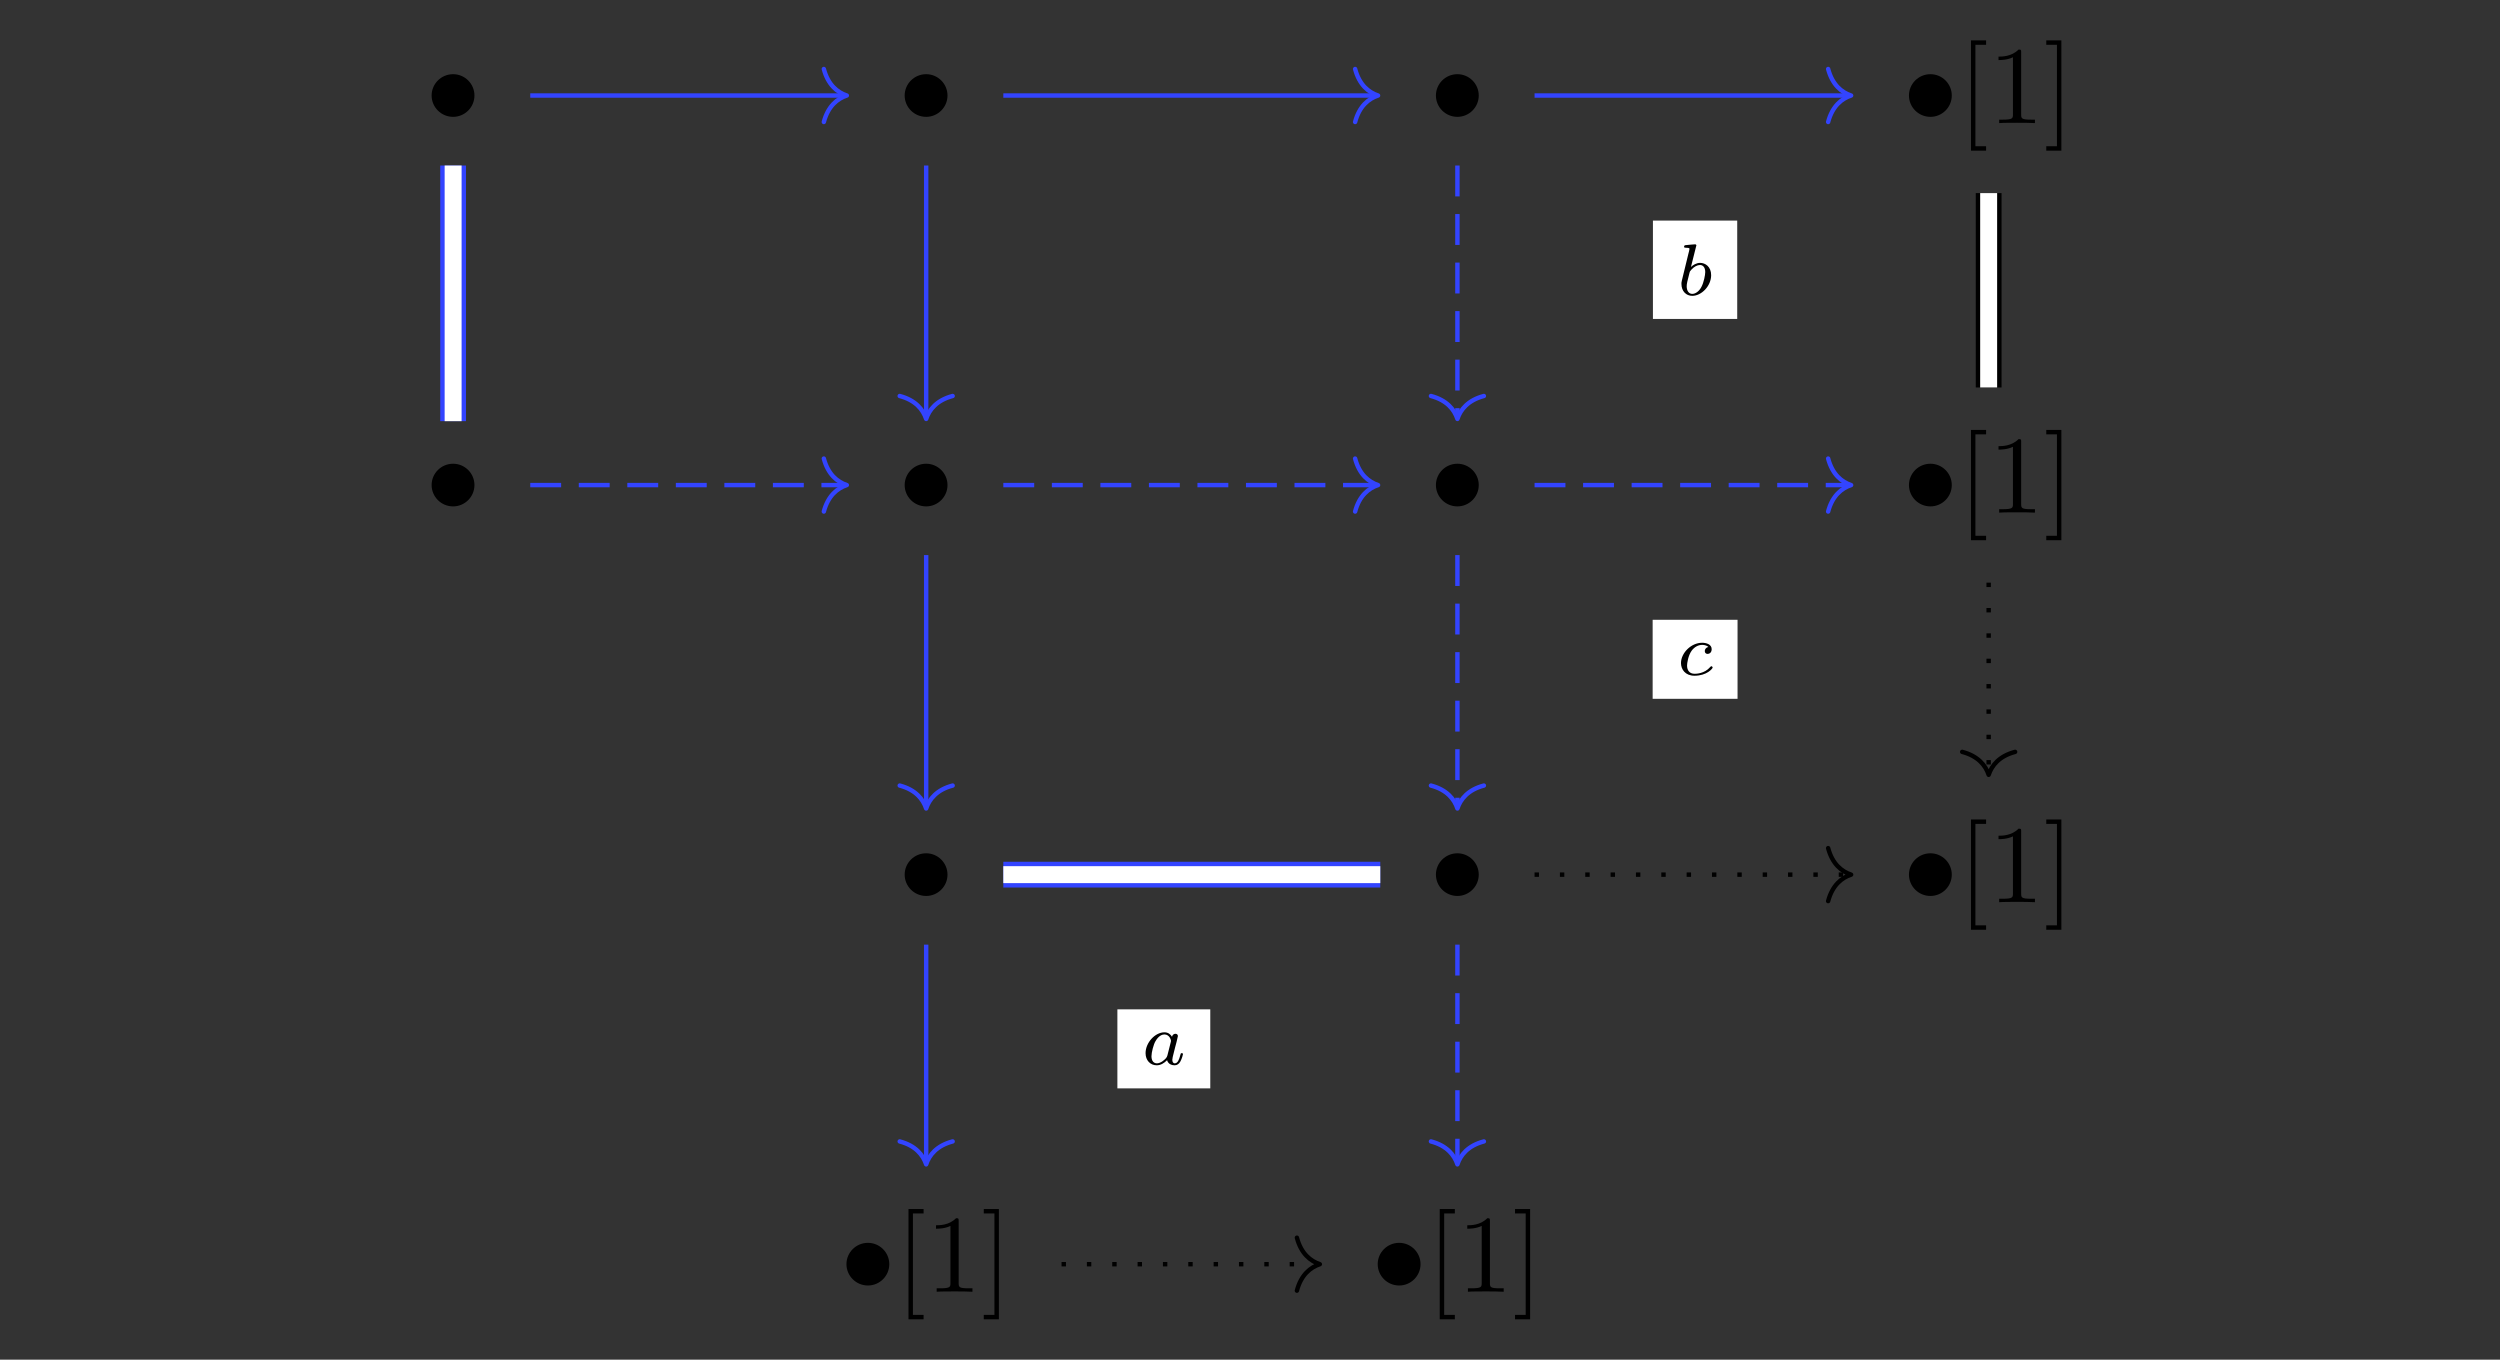 <?xml version="1.0" encoding="UTF-8"?>
<svg xmlns="http://www.w3.org/2000/svg" xmlns:xlink="http://www.w3.org/1999/xlink" width="238pt" height="129.442pt" viewBox="0 0 238 129.442" version="1.1">
<rect x="0" y="0" width="238" height="129.442" fill="#333333" stroke="none"/>
<defs>
<g>
<symbol overflow="visible" id="glyph0-0">
<path style="stroke:none;" d=""/>
</symbol>
<symbol overflow="visible" id="glyph0-1">
<path style="stroke:none;" d="M 4.656 -2.625 C 4.656 -3.75 3.734 -4.656 2.625 -4.656 C 1.484 -4.656 0.578 -3.734 0.578 -2.625 C 0.578 -1.516 1.484 -0.594 2.625 -0.594 C 3.734 -0.594 4.656 -1.5 4.656 -2.625 Z M 4.656 -2.625 "/>
</symbol>
<symbol overflow="visible" id="glyph1-0">
<path style="stroke:none;" d=""/>
</symbol>
<symbol overflow="visible" id="glyph1-1">
<path style="stroke:none;" d="M 2.672 2.625 L 2.672 2.203 L 1.656 2.203 L 1.656 -7.453 L 2.672 -7.453 L 2.672 -7.875 L 1.234 -7.875 L 1.234 2.625 Z M 2.672 2.625 "/>
</symbol>
<symbol overflow="visible" id="glyph1-2">
<path style="stroke:none;" d="M 3.094 -6.719 C 3.094 -6.969 3.094 -7 2.844 -7 C 2.188 -6.328 1.266 -6.328 0.938 -6.328 L 0.938 -6 C 1.141 -6 1.766 -6 2.312 -6.266 L 2.312 -0.828 C 2.312 -0.453 2.281 -0.328 1.328 -0.328 L 1 -0.328 L 1 0 C 1.359 -0.031 2.281 -0.031 2.703 -0.031 C 3.125 -0.031 4.031 -0.031 4.406 0 L 4.406 -0.328 L 4.062 -0.328 C 3.125 -0.328 3.094 -0.438 3.094 -0.828 Z M 3.094 -6.719 "/>
</symbol>
<symbol overflow="visible" id="glyph1-3">
<path style="stroke:none;" d="M 1.672 -7.875 L 0.234 -7.875 L 0.234 -7.453 L 1.25 -7.453 L 1.25 2.203 L 0.234 2.203 L 0.234 2.625 L 1.672 2.625 Z M 1.672 -7.875 "/>
</symbol>
<symbol overflow="visible" id="glyph2-0">
<path style="stroke:none;" d=""/>
</symbol>
<symbol overflow="visible" id="glyph2-1">
<path style="stroke:none;" d="M 1.844 -4.625 C 1.844 -4.641 1.875 -4.734 1.875 -4.734 C 1.875 -4.781 1.844 -4.844 1.75 -4.844 C 1.609 -4.844 1.031 -4.781 0.859 -4.766 C 0.812 -4.766 0.703 -4.75 0.703 -4.609 C 0.703 -4.516 0.812 -4.516 0.891 -4.516 C 1.219 -4.516 1.219 -4.453 1.219 -4.406 C 1.219 -4.359 1.156 -4.078 1.109 -3.922 L 0.953 -3.281 C 0.891 -3.031 0.516 -1.516 0.5 -1.422 C 0.453 -1.25 0.453 -1.156 0.453 -1.078 C 0.453 -0.375 0.906 0.062 1.484 0.062 C 2.359 0.062 3.281 -0.875 3.281 -1.906 C 3.281 -2.719 2.719 -3.078 2.234 -3.078 C 1.875 -3.078 1.562 -2.875 1.359 -2.688 Z M 1.484 -0.125 C 1.156 -0.125 0.953 -0.422 0.953 -0.844 C 0.953 -1.094 1.016 -1.328 1.219 -2.125 C 1.25 -2.25 1.25 -2.266 1.391 -2.422 C 1.656 -2.719 1.969 -2.875 2.219 -2.875 C 2.484 -2.875 2.719 -2.672 2.719 -2.203 C 2.719 -1.922 2.578 -1.203 2.359 -0.797 C 2.188 -0.453 1.844 -0.125 1.484 -0.125 Z M 1.484 -0.125 "/>
</symbol>
<symbol overflow="visible" id="glyph2-2">
<path style="stroke:none;" d="M 3.047 -2.672 C 2.797 -2.625 2.703 -2.438 2.703 -2.281 C 2.703 -2.094 2.844 -2.016 2.969 -2.016 C 3.125 -2.016 3.359 -2.125 3.359 -2.469 C 3.359 -2.938 2.828 -3.078 2.453 -3.078 C 1.406 -3.078 0.438 -2.109 0.438 -1.141 C 0.438 -0.547 0.844 0.062 1.719 0.062 C 2.906 0.062 3.453 -0.625 3.453 -0.719 C 3.453 -0.766 3.391 -0.844 3.328 -0.844 C 3.297 -0.844 3.281 -0.828 3.219 -0.766 C 2.672 -0.125 1.859 -0.125 1.734 -0.125 C 1.234 -0.125 1.016 -0.469 1.016 -0.906 C 1.016 -1.094 1.109 -1.859 1.469 -2.344 C 1.734 -2.688 2.094 -2.875 2.453 -2.875 C 2.547 -2.875 2.875 -2.859 3.047 -2.672 Z M 3.047 -2.672 "/>
</symbol>
<symbol overflow="visible" id="glyph2-3">
<path style="stroke:none;" d="M 2.938 -2.656 C 2.797 -2.891 2.562 -3.078 2.219 -3.078 C 1.328 -3.078 0.422 -2.094 0.422 -1.094 C 0.422 -0.406 0.875 0.062 1.484 0.062 C 1.859 0.062 2.188 -0.141 2.469 -0.422 C 2.594 0 3 0.062 3.188 0.062 C 3.438 0.062 3.609 -0.078 3.734 -0.297 C 3.891 -0.578 3.984 -0.969 3.984 -1 C 3.984 -1.094 3.891 -1.094 3.875 -1.094 C 3.766 -1.094 3.766 -1.062 3.719 -0.875 C 3.625 -0.531 3.5 -0.125 3.203 -0.125 C 3.031 -0.125 2.969 -0.281 2.969 -0.469 C 2.969 -0.578 3.031 -0.844 3.078 -1.016 C 3.125 -1.203 3.203 -1.484 3.234 -1.641 L 3.375 -2.172 C 3.422 -2.359 3.5 -2.688 3.5 -2.719 C 3.5 -2.875 3.375 -2.938 3.266 -2.938 C 3.141 -2.938 2.984 -2.859 2.938 -2.656 Z M 2.5 -0.875 C 2.453 -0.672 2.297 -0.531 2.141 -0.406 C 2.078 -0.344 1.797 -0.125 1.5 -0.125 C 1.234 -0.125 0.984 -0.312 0.984 -0.797 C 0.984 -1.172 1.188 -1.938 1.359 -2.219 C 1.672 -2.781 2.031 -2.875 2.219 -2.875 C 2.703 -2.875 2.844 -2.344 2.844 -2.266 C 2.844 -2.25 2.828 -2.188 2.828 -2.172 Z M 2.5 -0.875 "/>
</symbol>
</g>
</defs>
<g id="surface1">
<g style="fill:rgb(0%,0%,0%);fill-opacity:1;">
  <use xlink:href="#glyph0-1" x="40.512" y="11.718"/>
</g>
<g style="fill:rgb(0%,0%,0%);fill-opacity:1;">
  <use xlink:href="#glyph0-1" x="85.546" y="11.718"/>
</g>
<g style="fill:rgb(0%,0%,0%);fill-opacity:1;">
  <use xlink:href="#glyph0-1" x="136.121" y="11.718"/>
</g>
<g style="fill:rgb(0%,0%,0%);fill-opacity:1;">
  <use xlink:href="#glyph0-1" x="181.154" y="11.718"/>
</g>
<g style="fill:rgb(0%,0%,0%);fill-opacity:1;">
  <use xlink:href="#glyph1-1" x="186.404" y="11.718"/>
  <use xlink:href="#glyph1-2" x="189.321" y="11.718"/>
  <use xlink:href="#glyph1-3" x="194.571" y="11.718"/>
</g>
<g style="fill:rgb(0%,0%,0%);fill-opacity:1;">
  <use xlink:href="#glyph0-1" x="40.512" y="48.803"/>
</g>
<g style="fill:rgb(0%,0%,0%);fill-opacity:1;">
  <use xlink:href="#glyph0-1" x="85.546" y="48.803"/>
</g>
<g style="fill:rgb(0%,0%,0%);fill-opacity:1;">
  <use xlink:href="#glyph0-1" x="136.121" y="48.803"/>
</g>
<g style="fill:rgb(0%,0%,0%);fill-opacity:1;">
  <use xlink:href="#glyph0-1" x="181.154" y="48.803"/>
</g>
<g style="fill:rgb(0%,0%,0%);fill-opacity:1;">
  <use xlink:href="#glyph1-1" x="186.404" y="48.803"/>
  <use xlink:href="#glyph1-2" x="189.321" y="48.803"/>
  <use xlink:href="#glyph1-3" x="194.571" y="48.803"/>
</g>
<g style="fill:rgb(0%,0%,0%);fill-opacity:1;">
  <use xlink:href="#glyph0-1" x="85.546" y="85.889"/>
</g>
<g style="fill:rgb(0%,0%,0%);fill-opacity:1;">
  <use xlink:href="#glyph0-1" x="136.121" y="85.889"/>
</g>
<g style="fill:rgb(0%,0%,0%);fill-opacity:1;">
  <use xlink:href="#glyph0-1" x="181.154" y="85.889"/>
</g>
<g style="fill:rgb(0%,0%,0%);fill-opacity:1;">
  <use xlink:href="#glyph1-1" x="186.404" y="85.889"/>
  <use xlink:href="#glyph1-2" x="189.321" y="85.889"/>
  <use xlink:href="#glyph1-3" x="194.571" y="85.889"/>
</g>
<g style="fill:rgb(0%,0%,0%);fill-opacity:1;">
  <use xlink:href="#glyph0-1" x="80.004" y="122.974"/>
</g>
<g style="fill:rgb(0%,0%,0%);fill-opacity:1;">
  <use xlink:href="#glyph1-1" x="85.254" y="122.974"/>
  <use xlink:href="#glyph1-2" x="88.171" y="122.974"/>
  <use xlink:href="#glyph1-3" x="93.421" y="122.974"/>
</g>
<g style="fill:rgb(0%,0%,0%);fill-opacity:1;">
  <use xlink:href="#glyph0-1" x="130.579" y="122.974"/>
</g>
<g style="fill:rgb(0%,0%,0%);fill-opacity:1;">
  <use xlink:href="#glyph1-1" x="135.829" y="122.974"/>
  <use xlink:href="#glyph1-2" x="138.746" y="122.974"/>
  <use xlink:href="#glyph1-3" x="143.996" y="122.974"/>
</g>
<path style="fill:none;stroke-width:0.42;stroke-linecap:butt;stroke-linejoin:miter;stroke:rgb(20%,26.668%,100%);stroke-opacity:1;stroke-miterlimit:10;" d="M -68.52 55.627 L -38.594 55.627 " transform="matrix(1,0,0,-1,119,64.721)"/>
<path style="fill:none;stroke-width:0.42;stroke-linecap:round;stroke-linejoin:round;stroke:rgb(20%,26.668%,100%);stroke-opacity:1;stroke-miterlimit:10;" d="M -2.186 2.522 C -1.783 1.006 -0.897 0.295 0.002 -0.002 C -0.897 -0.295 -1.783 -1.009 -2.186 -2.521 " transform="matrix(1,0,0,-1,80.615,9.092)"/>
<path style="fill:none;stroke-width:2.454;stroke-linecap:butt;stroke-linejoin:miter;stroke:rgb(20%,26.668%,100%);stroke-opacity:1;stroke-miterlimit:10;" d="M -75.863 48.963 L -75.863 24.627 " transform="matrix(1,0,0,-1,119,64.721)"/>
<path style="fill:none;stroke-width:1.614;stroke-linecap:butt;stroke-linejoin:miter;stroke:rgb(100%,100%,100%);stroke-opacity:1;stroke-miterlimit:10;" d="M -75.863 48.963 L -75.863 24.627 " transform="matrix(1,0,0,-1,119,64.721)"/>
<path style="fill:none;stroke-width:0.42;stroke-linecap:butt;stroke-linejoin:miter;stroke:rgb(20%,26.668%,100%);stroke-opacity:1;stroke-miterlimit:10;" d="M -23.484 55.627 L 11.98 55.627 " transform="matrix(1,0,0,-1,119,64.721)"/>
<path style="fill:none;stroke-width:0.42;stroke-linecap:round;stroke-linejoin:round;stroke:rgb(20%,26.668%,100%);stroke-opacity:1;stroke-miterlimit:10;" d="M -2.183 2.522 C -1.785 1.006 -0.894 0.295 0.001 -0.002 C -0.894 -0.295 -1.785 -1.009 -2.183 -2.521 " transform="matrix(1,0,0,-1,131.191,9.092)"/>
<path style="fill:none;stroke-width:0.42;stroke-linecap:butt;stroke-linejoin:miter;stroke:rgb(20%,26.668%,100%);stroke-opacity:1;stroke-miterlimit:10;" d="M -30.828 48.963 L -30.828 25.045 " transform="matrix(1,0,0,-1,119,64.721)"/>
<path style="fill:none;stroke-width:0.42;stroke-linecap:round;stroke-linejoin:round;stroke:rgb(20%,26.668%,100%);stroke-opacity:1;stroke-miterlimit:10;" d="M -2.185 2.521 C -1.787 1.009 -0.896 0.294 -0.001 0.001 C -0.896 -0.295 -1.787 -1.006 -2.185 -2.518 " transform="matrix(0,1,1,0,88.17,39.884)"/>
<path style="fill:none;stroke-width:0.42;stroke-linecap:butt;stroke-linejoin:miter;stroke:rgb(20%,26.668%,100%);stroke-opacity:1;stroke-miterlimit:10;" d="M 27.09 55.627 L 57.016 55.627 " transform="matrix(1,0,0,-1,119,64.721)"/>
<path style="fill:none;stroke-width:0.42;stroke-linecap:round;stroke-linejoin:round;stroke:rgb(20%,26.668%,100%);stroke-opacity:1;stroke-miterlimit:10;" d="M -2.186 2.522 C -1.783 1.006 -0.897 0.295 0.002 -0.002 C -0.897 -0.295 -1.783 -1.009 -2.186 -2.521 " transform="matrix(1,0,0,-1,176.225,9.092)"/>
<path style="fill:none;stroke-width:0.42;stroke-linecap:butt;stroke-linejoin:miter;stroke:rgb(20%,26.668%,100%);stroke-opacity:1;stroke-dasharray:2.94,1.68;stroke-miterlimit:10;" d="M 19.746 48.963 L 19.746 25.045 " transform="matrix(1,0,0,-1,119,64.721)"/>
<path style="fill:none;stroke-width:0.42;stroke-linecap:round;stroke-linejoin:round;stroke:rgb(20%,26.668%,100%);stroke-opacity:1;stroke-miterlimit:10;" d="M -2.185 2.52 C -1.787 1.008 -0.896 0.293 -0.001 0 C -0.896 -0.293 -1.787 -1.008 -2.185 -2.519 " transform="matrix(0,1,1,0,138.746,39.884)"/>
<path style=" stroke:none;fill-rule:nonzero;fill:rgb(100%,100%,100%);fill-opacity:1;" d="M 157.359 30.363 L 165.383 30.363 L 165.383 21 L 157.359 21 Z M 157.359 30.363 "/>
<g style="fill:rgb(0%,0%,0%);fill-opacity:1;">
  <use xlink:href="#glyph2-1" x="159.62" y="28.103"/>
</g>
<path style="fill:none;stroke-width:2.454;stroke-linecap:butt;stroke-linejoin:miter;stroke:rgb(0%,0%,0%);stroke-opacity:1;stroke-miterlimit:10;" d="M 70.32 46.338 L 70.32 27.834 " transform="matrix(1,0,0,-1,119,64.721)"/>
<path style="fill:none;stroke-width:1.614;stroke-linecap:butt;stroke-linejoin:miter;stroke:rgb(100%,100%,100%);stroke-opacity:1;stroke-miterlimit:10;" d="M 70.32 46.338 L 70.32 27.834 " transform="matrix(1,0,0,-1,119,64.721)"/>
<path style="fill:none;stroke-width:0.42;stroke-linecap:butt;stroke-linejoin:miter;stroke:rgb(20%,26.668%,100%);stroke-opacity:1;stroke-dasharray:2.94,1.68;stroke-miterlimit:10;" d="M -68.52 18.541 L -38.594 18.541 " transform="matrix(1,0,0,-1,119,64.721)"/>
<path style="fill:none;stroke-width:0.42;stroke-linecap:round;stroke-linejoin:round;stroke:rgb(20%,26.668%,100%);stroke-opacity:1;stroke-miterlimit:10;" d="M -2.186 2.522 C -1.783 1.006 -0.897 0.295 0.002 -0.002 C -0.897 -0.295 -1.783 -1.009 -2.186 -2.521 " transform="matrix(1,0,0,-1,80.615,46.178)"/>
<path style="fill:none;stroke-width:0.42;stroke-linecap:butt;stroke-linejoin:miter;stroke:rgb(20%,26.668%,100%);stroke-opacity:1;stroke-dasharray:2.94,1.68;stroke-miterlimit:10;" d="M -23.484 18.541 L 11.98 18.541 " transform="matrix(1,0,0,-1,119,64.721)"/>
<path style="fill:none;stroke-width:0.42;stroke-linecap:round;stroke-linejoin:round;stroke:rgb(20%,26.668%,100%);stroke-opacity:1;stroke-miterlimit:10;" d="M -2.183 2.522 C -1.785 1.006 -0.894 0.295 0.001 -0.002 C -0.894 -0.295 -1.785 -1.009 -2.183 -2.521 " transform="matrix(1,0,0,-1,131.191,46.178)"/>
<path style="fill:none;stroke-width:0.42;stroke-linecap:butt;stroke-linejoin:miter;stroke:rgb(20%,26.668%,100%);stroke-opacity:1;stroke-miterlimit:10;" d="M -30.828 11.877 L -30.828 -12.041 " transform="matrix(1,0,0,-1,119,64.721)"/>
<path style="fill:none;stroke-width:0.42;stroke-linecap:round;stroke-linejoin:round;stroke:rgb(20%,26.668%,100%);stroke-opacity:1;stroke-miterlimit:10;" d="M -2.185 2.521 C -1.787 1.009 -0.896 0.294 -0.002 0.001 C -0.896 -0.295 -1.787 -1.006 -2.185 -2.518 " transform="matrix(0,1,1,0,88.17,76.97)"/>
<path style="fill:none;stroke-width:0.42;stroke-linecap:butt;stroke-linejoin:miter;stroke:rgb(20%,26.668%,100%);stroke-opacity:1;stroke-dasharray:2.94,1.68;stroke-miterlimit:10;" d="M 27.09 18.541 L 57.016 18.541 " transform="matrix(1,0,0,-1,119,64.721)"/>
<path style="fill:none;stroke-width:0.42;stroke-linecap:round;stroke-linejoin:round;stroke:rgb(20%,26.668%,100%);stroke-opacity:1;stroke-miterlimit:10;" d="M -2.186 2.522 C -1.783 1.006 -0.897 0.295 0.002 -0.002 C -0.897 -0.295 -1.783 -1.009 -2.186 -2.521 " transform="matrix(1,0,0,-1,176.225,46.178)"/>
<path style="fill:none;stroke-width:0.42;stroke-linecap:butt;stroke-linejoin:miter;stroke:rgb(20%,26.668%,100%);stroke-opacity:1;stroke-dasharray:2.94,1.68;stroke-miterlimit:10;" d="M 19.746 11.877 L 19.746 -12.041 " transform="matrix(1,0,0,-1,119,64.721)"/>
<path style="fill:none;stroke-width:0.42;stroke-linecap:round;stroke-linejoin:round;stroke:rgb(20%,26.668%,100%);stroke-opacity:1;stroke-miterlimit:10;" d="M -2.185 2.52 C -1.787 1.008 -0.896 0.293 -0.002 0 C -0.896 -0.293 -1.787 -1.008 -2.185 -2.519 " transform="matrix(0,1,1,0,138.746,76.97)"/>
<path style=" stroke:none;fill-rule:nonzero;fill:rgb(100%,100%,100%);fill-opacity:1;" d="M 157.332 66.527 L 165.414 66.527 L 165.414 59.004 L 157.332 59.004 Z M 157.332 66.527 "/>
<g style="fill:rgb(0%,0%,0%);fill-opacity:1;">
  <use xlink:href="#glyph2-2" x="159.592" y="64.268"/>
</g>
<path style="fill:none;stroke-width:0.42;stroke-linecap:butt;stroke-linejoin:miter;stroke:rgb(0%,0%,0%);stroke-opacity:1;stroke-dasharray:0.42,1.993;stroke-miterlimit:10;" d="M 70.32 9.252 L 70.32 -8.83 " transform="matrix(1,0,0,-1,119,64.721)"/>
<path style="fill:none;stroke-width:0.42;stroke-linecap:round;stroke-linejoin:round;stroke:rgb(0%,0%,0%);stroke-opacity:1;stroke-miterlimit:10;" d="M -2.184 2.518 C -1.785 1.006 -0.895 0.296 -0 -0.001 C -0.895 -0.294 -1.785 -1.009 -2.184 -2.521 " transform="matrix(0,1,1,0,189.322,73.762)"/>
<path style="fill:none;stroke-width:2.454;stroke-linecap:butt;stroke-linejoin:miter;stroke:rgb(20%,26.668%,100%);stroke-opacity:1;stroke-miterlimit:10;" d="M -23.484 -18.545 L 12.402 -18.545 " transform="matrix(1,0,0,-1,119,64.721)"/>
<path style="fill:none;stroke-width:1.614;stroke-linecap:butt;stroke-linejoin:miter;stroke:rgb(100%,100%,100%);stroke-opacity:1;stroke-miterlimit:10;" d="M -23.484 -18.545 L 12.402 -18.545 " transform="matrix(1,0,0,-1,119,64.721)"/>
<path style="fill:none;stroke-width:0.42;stroke-linecap:butt;stroke-linejoin:miter;stroke:rgb(20%,26.668%,100%);stroke-opacity:1;stroke-miterlimit:10;" d="M -30.828 -25.209 L -30.828 -45.916 " transform="matrix(1,0,0,-1,119,64.721)"/>
<path style="fill:none;stroke-width:0.42;stroke-linecap:round;stroke-linejoin:round;stroke:rgb(20%,26.668%,100%);stroke-opacity:1;stroke-miterlimit:10;" d="M -2.184 2.521 C -1.785 1.009 -0.895 0.294 -0 0.001 C -0.895 -0.295 -1.785 -1.006 -2.184 -2.518 " transform="matrix(0,1,1,0,88.17,110.848)"/>
<path style=" stroke:none;fill-rule:nonzero;fill:rgb(100%,100%,100%);fill-opacity:1;" d="M 106.375 103.613 L 115.219 103.613 L 115.219 96.09 L 106.375 96.09 Z M 106.375 103.613 "/>
<g style="fill:rgb(0%,0%,0%);fill-opacity:1;">
  <use xlink:href="#glyph2-3" x="108.636" y="101.354"/>
</g>
<path style="fill:none;stroke-width:0.42;stroke-linecap:butt;stroke-linejoin:miter;stroke:rgb(0%,0%,0%);stroke-opacity:1;stroke-dasharray:0.42,1.993;stroke-miterlimit:10;" d="M 27.09 -18.545 L 57.016 -18.545 " transform="matrix(1,0,0,-1,119,64.721)"/>
<path style="fill:none;stroke-width:0.42;stroke-linecap:round;stroke-linejoin:round;stroke:rgb(0%,0%,0%);stroke-opacity:1;stroke-miterlimit:10;" d="M -2.186 2.522 C -1.783 1.006 -0.897 0.295 0.002 -0.002 C -0.897 -0.295 -1.783 -1.009 -2.186 -2.521 " transform="matrix(1,0,0,-1,176.225,83.264)"/>
<path style="fill:none;stroke-width:0.42;stroke-linecap:butt;stroke-linejoin:miter;stroke:rgb(20%,26.668%,100%);stroke-opacity:1;stroke-dasharray:2.94,1.68;stroke-miterlimit:10;" d="M 19.746 -25.209 L 19.746 -45.916 " transform="matrix(1,0,0,-1,119,64.721)"/>
<path style="fill:none;stroke-width:0.42;stroke-linecap:round;stroke-linejoin:round;stroke:rgb(20%,26.668%,100%);stroke-opacity:1;stroke-miterlimit:10;" d="M -2.184 2.52 C -1.785 1.008 -0.895 0.293 -0 0 C -0.895 -0.293 -1.785 -1.008 -2.184 -2.519 " transform="matrix(0,1,1,0,138.746,110.848)"/>
<path style="fill:none;stroke-width:0.42;stroke-linecap:butt;stroke-linejoin:miter;stroke:rgb(0%,0%,0%);stroke-opacity:1;stroke-dasharray:0.42,1.993;stroke-miterlimit:10;" d="M -17.941 -55.631 L 6.438 -55.631 " transform="matrix(1,0,0,-1,119,64.721)"/>
<path style="fill:none;stroke-width:0.42;stroke-linecap:round;stroke-linejoin:round;stroke:rgb(0%,0%,0%);stroke-opacity:1;stroke-miterlimit:10;" d="M -2.184 2.522 C -1.786 1.006 -0.895 0.295 -0.001 -0.002 C -0.895 -0.295 -1.786 -1.009 -2.184 -2.521 " transform="matrix(1,0,0,-1,125.649,120.35)"/>
</g>
</svg>
